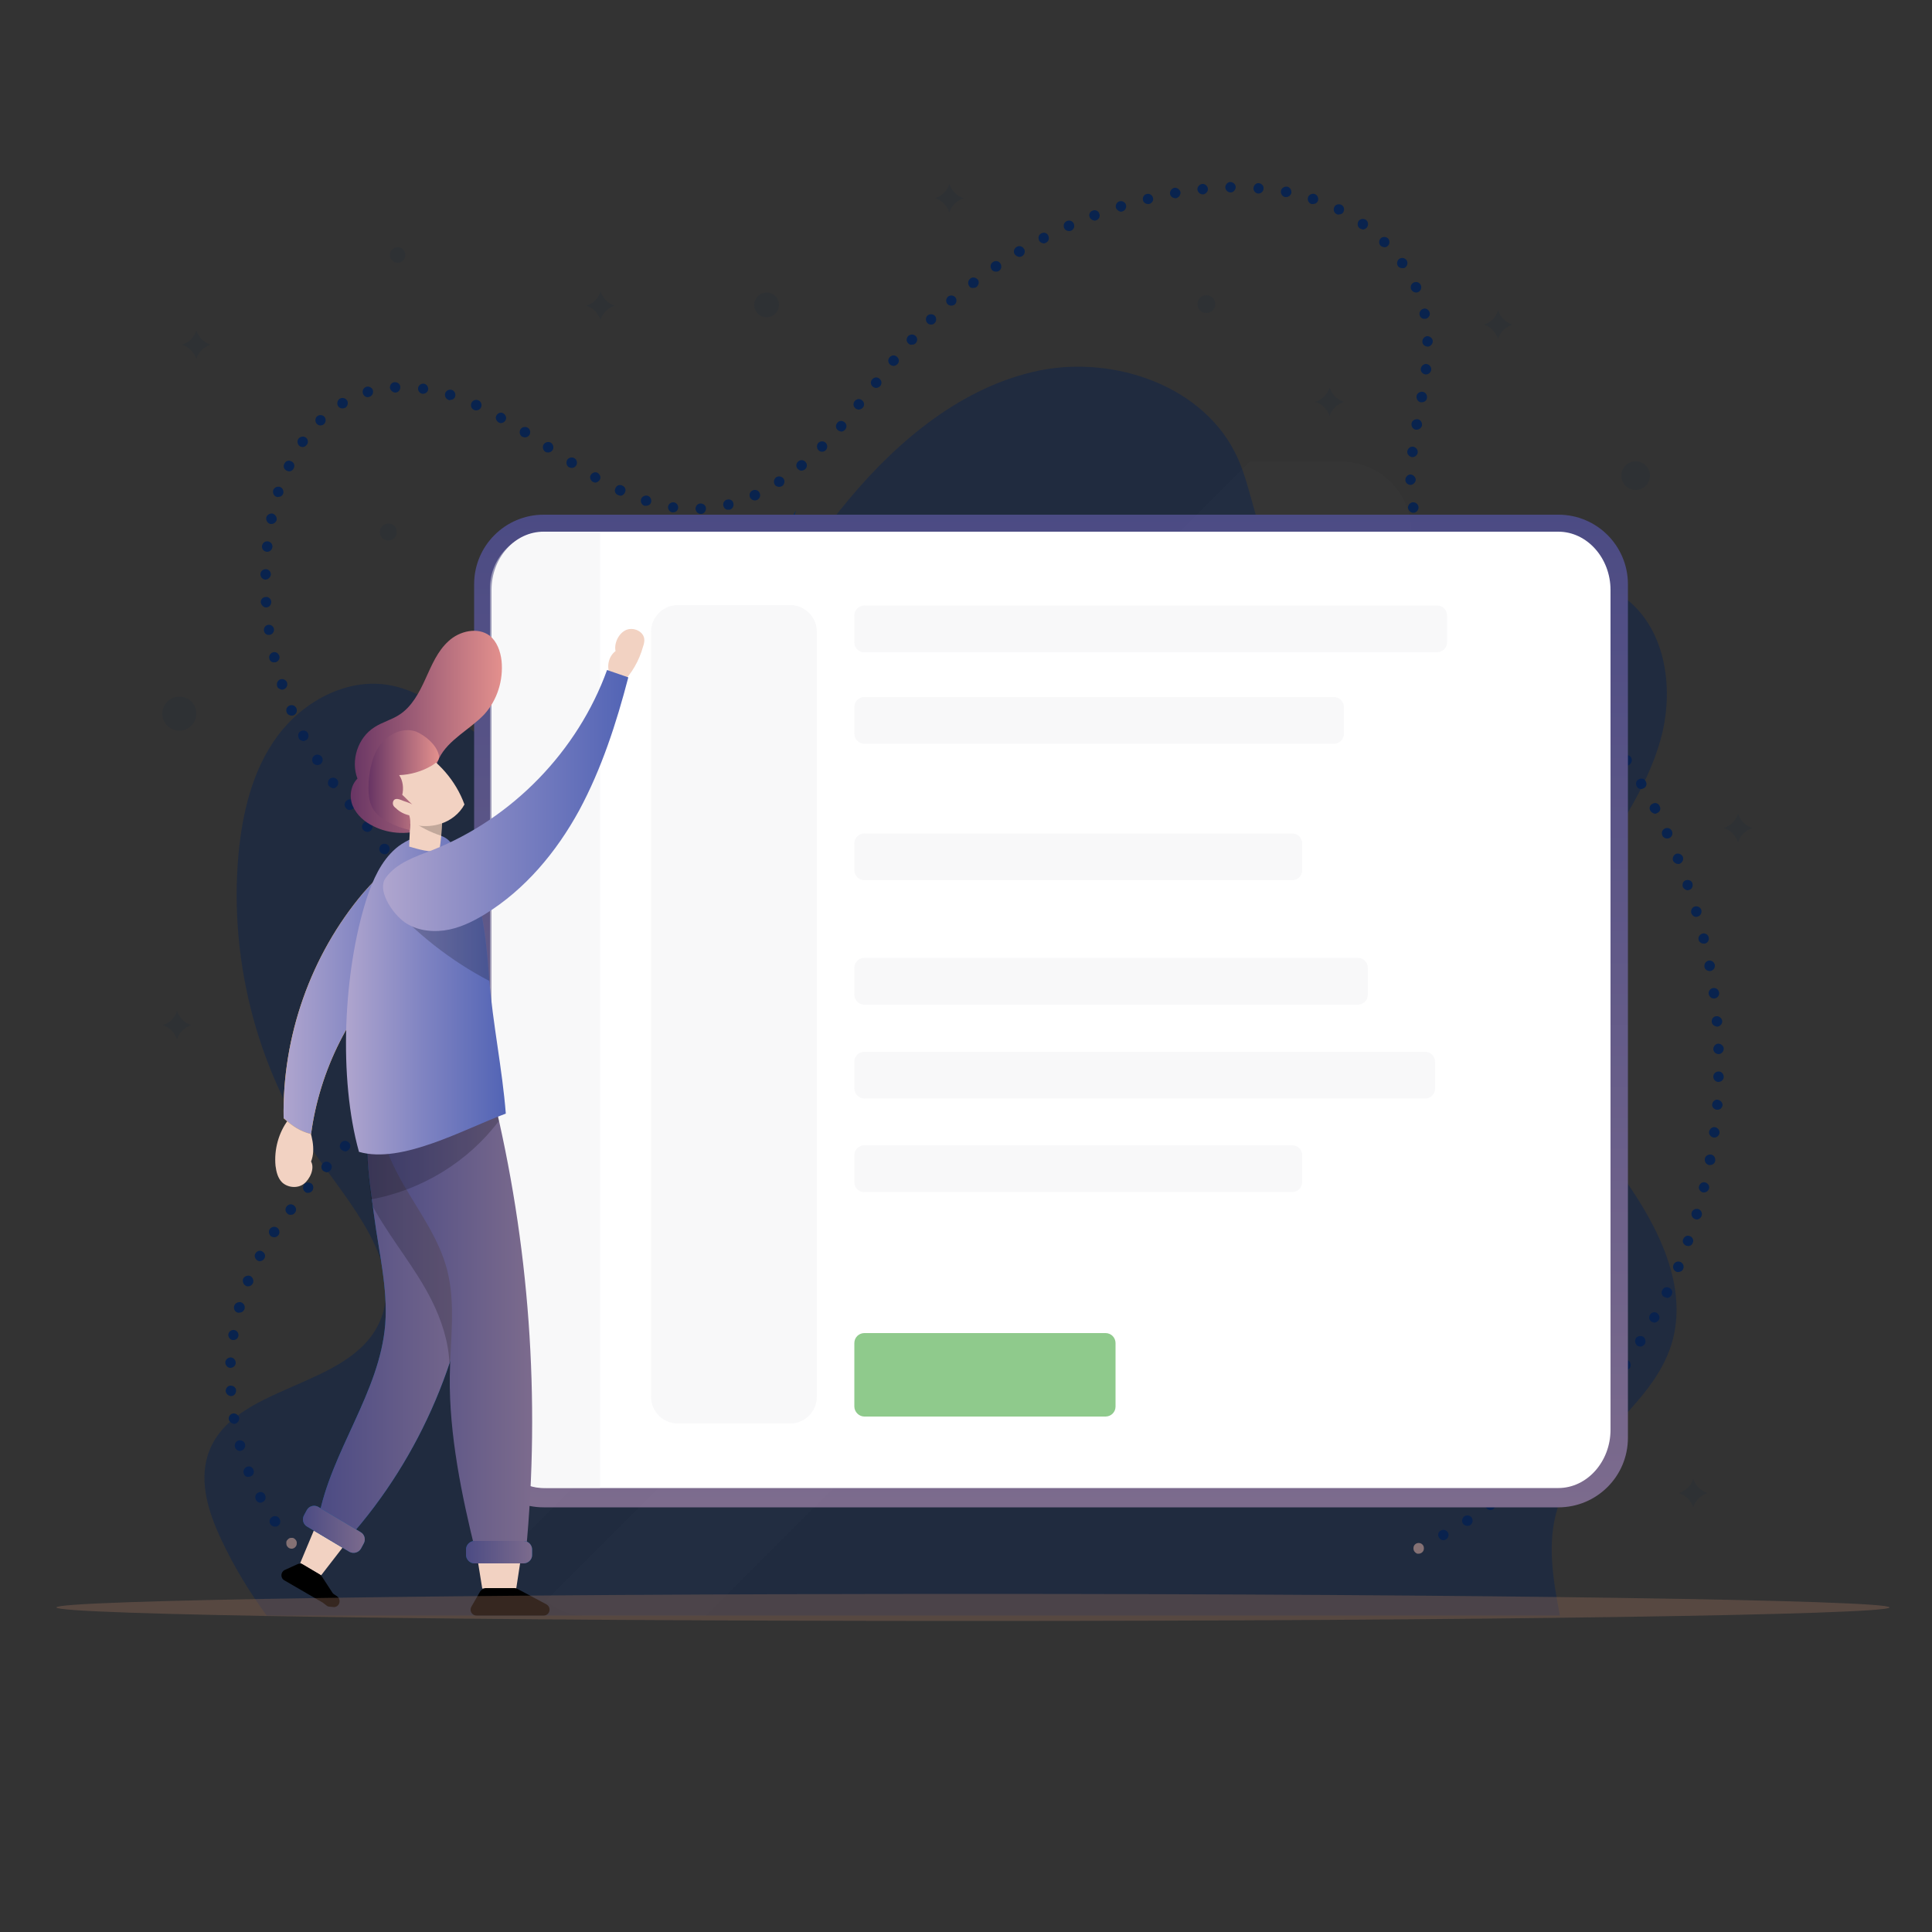 <svg width="416" height="416" viewBox="0 0 416 416" fill="none" xmlns="http://www.w3.org/2000/svg">
<rect x="0" y="0" width="416" height="416" fill="#333333" stroke="none"/>
<path d="M62.817 333.466C62.484 333.466 62.235 333.382 61.985 333.133C61.736 332.883 61.652 332.634 61.652 332.301C61.652 332.218 61.652 332.134 61.652 332.051C61.652 331.968 61.652 331.885 61.736 331.802C61.736 331.718 61.819 331.635 61.819 331.635C61.902 331.552 61.902 331.552 61.985 331.469C62.068 331.386 62.068 331.386 62.151 331.302C62.235 331.302 62.235 331.219 62.318 331.219C62.401 331.219 62.484 331.136 62.568 331.136C62.734 331.136 62.9 331.136 62.983 331.136C63.067 331.136 63.15 331.136 63.233 331.219C63.316 331.219 63.4 331.302 63.4 331.302C63.483 331.386 63.483 331.386 63.566 331.469C63.649 331.552 63.649 331.552 63.732 331.635C63.732 331.718 63.816 331.718 63.816 331.802C63.816 331.885 63.899 331.968 63.899 332.051C63.899 332.134 63.899 332.218 63.899 332.301C63.899 332.634 63.816 332.883 63.566 333.133C63.4 333.299 63.15 333.466 62.817 333.466Z" fill="#EBB393"/>
<path d="M309.839 331.053C309.506 330.554 309.673 329.805 310.255 329.555C310.754 329.222 311.503 329.472 311.753 329.971C312.085 330.47 311.836 331.219 311.337 331.469C311.17 331.552 311.004 331.635 310.754 331.635C310.421 331.635 310.089 331.469 309.839 331.053ZM58.242 328.224C57.909 327.725 57.993 326.976 58.575 326.643C59.074 326.31 59.823 326.394 60.156 326.976C60.489 327.475 60.405 328.224 59.823 328.557C59.657 328.723 59.407 328.723 59.157 328.723C58.825 328.723 58.409 328.474 58.242 328.224ZM314.997 328.058C314.665 327.558 314.831 326.81 315.33 326.477C315.829 326.144 316.578 326.31 316.911 326.81C317.244 327.309 317.077 328.058 316.578 328.39C316.412 328.474 316.162 328.557 315.996 328.557C315.58 328.557 315.247 328.39 314.997 328.058ZM319.989 324.646C319.657 324.147 319.74 323.482 320.239 323.066C320.738 322.733 321.404 322.816 321.82 323.315C322.153 323.814 322.069 324.48 321.57 324.896C321.404 325.062 321.154 325.146 320.905 325.146C320.572 325.146 320.239 324.979 319.989 324.646ZM55.081 322.899C54.831 322.317 54.997 321.651 55.58 321.402C56.162 321.069 56.828 321.318 57.077 321.901C57.327 322.483 57.161 323.149 56.578 323.398C56.412 323.482 56.245 323.565 56.079 323.565C55.663 323.565 55.247 323.315 55.081 322.899ZM324.815 321.069C324.399 320.57 324.482 319.904 324.981 319.488C325.481 319.072 326.146 319.155 326.562 319.654C326.978 320.154 326.895 320.819 326.396 321.235C326.146 321.402 325.98 321.485 325.73 321.485C325.397 321.485 325.065 321.318 324.815 321.069ZM52.501 317.325C52.252 316.742 52.585 316.077 53.167 315.827C53.749 315.578 54.415 315.91 54.581 316.493C54.831 317.075 54.498 317.741 53.916 317.907C53.749 317.99 53.666 317.99 53.5 317.99C53.084 318.074 52.668 317.824 52.501 317.325ZM329.474 317.242C329.058 316.826 329.141 316.077 329.557 315.661C330.057 315.245 330.722 315.328 331.138 315.744C331.554 316.16 331.471 316.909 331.055 317.325C330.805 317.491 330.556 317.574 330.306 317.574C329.973 317.574 329.641 317.491 329.474 317.242ZM333.884 313.165C333.468 312.749 333.468 312 333.884 311.584C334.3 311.168 335.049 311.168 335.465 311.584C335.881 312 335.881 312.749 335.465 313.165C335.215 313.414 334.965 313.498 334.633 313.498C334.383 313.498 334.05 313.414 333.884 313.165ZM50.588 311.584C50.421 311.002 50.754 310.336 51.337 310.17C51.919 310.003 52.585 310.336 52.751 310.918C52.917 311.501 52.585 312.166 52.002 312.333C51.919 312.333 51.836 312.416 51.669 312.416C51.17 312.416 50.754 312.083 50.588 311.584ZM338.044 308.838C337.545 308.422 337.545 307.674 337.961 307.258C338.377 306.842 339.125 306.758 339.541 307.174C339.957 307.59 340.041 308.339 339.625 308.755C339.375 309.005 339.125 309.088 338.793 309.088C338.543 309.171 338.293 309.088 338.044 308.838ZM49.257 305.594C49.173 305.011 49.589 304.429 50.172 304.346C50.754 304.262 51.337 304.678 51.503 305.261C51.586 305.843 51.17 306.426 50.588 306.592C50.505 306.592 50.505 306.592 50.421 306.592C49.839 306.509 49.34 306.093 49.257 305.594ZM342.037 304.346C341.538 303.93 341.455 303.264 341.871 302.765C342.287 302.266 342.953 302.266 343.452 302.598C343.951 303.014 344.034 303.68 343.618 304.179C343.369 304.429 343.119 304.595 342.786 304.595C342.537 304.595 342.287 304.512 342.037 304.346ZM48.591 299.52C48.591 298.938 49.007 298.355 49.673 298.355C50.255 298.355 50.837 298.771 50.837 299.437C50.837 300.019 50.421 300.602 49.756 300.602H49.673C49.09 300.518 48.674 300.102 48.591 299.52ZM345.781 299.686C345.282 299.354 345.199 298.605 345.532 298.106C345.865 297.606 346.613 297.523 347.113 297.856C347.612 298.189 347.695 298.938 347.362 299.437C347.113 299.77 346.78 299.853 346.447 299.853C346.281 299.936 346.031 299.853 345.781 299.686ZM349.359 294.861C348.86 294.528 348.693 293.779 349.026 293.28C349.359 292.781 350.108 292.614 350.607 292.947C351.106 293.28 351.273 294.029 350.94 294.528C350.69 294.861 350.357 295.027 350.025 295.027C349.775 295.027 349.525 294.944 349.359 294.861ZM49.589 294.528C49.007 294.528 48.508 293.946 48.508 293.363C48.508 292.781 49.09 292.282 49.673 292.282C50.255 292.282 50.754 292.864 50.754 293.446C50.754 294.029 50.255 294.528 49.589 294.528C49.673 294.528 49.673 294.528 49.589 294.528ZM352.604 289.786C352.105 289.453 351.938 288.787 352.188 288.205C352.521 287.706 353.186 287.539 353.769 287.789C354.268 288.122 354.434 288.787 354.185 289.37C353.935 289.702 353.602 289.952 353.186 289.952C353.02 289.952 352.77 289.869 352.604 289.786ZM50.089 288.538C49.506 288.454 49.09 287.872 49.173 287.29C49.257 286.707 49.839 286.291 50.421 286.374C51.004 286.458 51.42 287.04 51.337 287.622C51.253 288.205 50.754 288.538 50.255 288.538C50.172 288.538 50.172 288.538 50.089 288.538ZM355.682 284.627C355.1 284.294 354.933 283.629 355.266 283.13C355.599 282.547 356.265 282.381 356.764 282.714C357.263 283.046 357.513 283.712 357.18 284.211C356.93 284.544 356.597 284.794 356.181 284.794C356.015 284.71 355.849 284.71 355.682 284.627ZM51.17 282.63C50.588 282.464 50.255 281.882 50.421 281.216C50.588 280.634 51.17 280.301 51.836 280.384C52.418 280.55 52.834 281.133 52.668 281.798C52.501 282.298 52.085 282.63 51.586 282.63C51.42 282.714 51.337 282.63 51.17 282.63ZM358.428 279.302C357.845 279.053 357.596 278.387 357.929 277.805C358.178 277.222 358.844 276.973 359.426 277.306C360.009 277.555 360.258 278.221 359.925 278.803C359.759 279.219 359.343 279.469 358.927 279.469C358.761 279.386 358.594 279.302 358.428 279.302ZM53.001 276.89C52.418 276.64 52.169 275.974 52.335 275.392C52.585 274.81 53.25 274.56 53.833 274.726C54.415 274.976 54.665 275.642 54.498 276.224C54.332 276.64 53.916 276.973 53.417 276.973C53.25 276.973 53.084 276.973 53.001 276.89ZM360.924 273.811C360.341 273.562 360.092 272.896 360.341 272.314C360.591 271.731 361.257 271.482 361.839 271.731C362.421 271.981 362.671 272.646 362.421 273.229C362.255 273.645 361.839 273.894 361.34 273.894C361.173 273.894 361.007 273.894 360.924 273.811ZM55.413 271.398C54.914 271.066 54.665 270.4 54.997 269.901C55.33 269.318 55.996 269.152 56.495 269.485C57.077 269.818 57.244 270.483 56.911 270.982C56.745 271.315 56.329 271.565 55.913 271.565C55.746 271.565 55.58 271.482 55.413 271.398ZM363.087 268.237C362.505 267.987 362.172 267.405 362.421 266.822C362.671 266.24 363.253 265.907 363.836 266.157C364.418 266.323 364.751 266.989 364.501 267.571C364.335 268.07 363.919 268.32 363.42 268.32C363.337 268.237 363.253 268.237 363.087 268.237ZM58.409 266.24C57.909 265.907 57.743 265.158 58.076 264.659C58.409 264.16 59.157 263.994 59.657 264.326C60.156 264.659 60.322 265.408 59.989 265.907C59.74 266.24 59.407 266.406 59.074 266.406C58.825 266.406 58.575 266.323 58.409 266.24ZM365.001 262.496C364.418 262.33 364.085 261.664 364.252 261.082C364.418 260.499 365.084 260.166 365.666 260.333C366.249 260.499 366.581 261.165 366.415 261.747C366.249 262.246 365.833 262.579 365.333 262.579C365.25 262.579 365.167 262.579 365.001 262.496ZM61.903 261.331C61.404 260.915 61.321 260.25 61.737 259.75C62.153 259.251 62.818 259.168 63.317 259.584C63.817 260 63.9 260.666 63.484 261.165C63.234 261.498 62.901 261.581 62.569 261.581C62.319 261.581 62.069 261.498 61.903 261.331ZM65.647 256.589C65.148 256.173 65.148 255.507 65.481 255.008C65.897 254.509 66.562 254.509 67.061 254.842C67.561 255.258 67.561 255.923 67.228 256.422C66.978 256.672 66.729 256.838 66.396 256.838C66.063 256.922 65.813 256.755 65.647 256.589ZM366.665 256.755C366.082 256.589 365.666 256.006 365.833 255.424C365.999 254.842 366.581 254.426 367.164 254.592C367.746 254.758 368.162 255.341 367.996 255.923C367.829 256.422 367.413 256.755 366.914 256.755C366.831 256.755 366.748 256.755 366.665 256.755ZM69.557 252.096C69.141 251.68 69.058 251.014 69.474 250.515C69.89 250.016 70.556 250.016 71.055 250.432C71.554 250.848 71.554 251.514 71.138 252.013C70.889 252.262 70.639 252.429 70.306 252.429C70.057 252.346 69.807 252.262 69.557 252.096ZM367.996 250.848C367.413 250.765 366.997 250.182 367.081 249.517C367.164 248.934 367.746 248.518 368.412 248.602C368.994 248.685 369.41 249.267 369.327 249.933C369.244 250.515 368.745 250.848 368.245 250.848C368.162 250.931 368.079 250.848 367.996 250.848ZM73.551 247.603C73.052 247.187 73.052 246.522 73.468 246.022C73.884 245.523 74.549 245.523 75.049 245.939C75.548 246.355 75.548 247.021 75.132 247.52C74.882 247.77 74.633 247.936 74.3 247.936C74.05 247.853 73.801 247.77 73.551 247.603ZM368.994 244.941C368.412 244.858 367.913 244.275 367.996 243.693C368.079 243.11 368.661 242.611 369.244 242.694C369.826 242.778 370.325 243.36 370.242 243.942C370.159 244.525 369.66 244.941 369.161 244.941C369.077 244.941 369.077 244.941 368.994 244.941ZM77.545 243.11C77.045 242.694 77.045 242.029 77.378 241.53C77.794 241.03 78.46 241.03 78.959 241.363C79.458 241.779 79.458 242.445 79.125 242.944C78.876 243.194 78.626 243.36 78.293 243.36C77.961 243.36 77.711 243.277 77.545 243.11ZM369.66 238.95C369.077 238.867 368.578 238.368 368.661 237.786C368.745 237.203 369.244 236.704 369.826 236.787C370.409 236.87 370.908 237.37 370.908 237.952C370.825 238.534 370.409 238.95 369.826 238.95C369.743 238.95 369.66 238.95 369.66 238.95ZM81.289 238.451C80.789 238.118 80.706 237.37 81.039 236.87C81.372 236.371 82.121 236.288 82.62 236.621C83.119 236.954 83.202 237.702 82.869 238.202C82.62 238.534 82.287 238.618 81.954 238.618C81.788 238.618 81.538 238.534 81.289 238.451ZM84.783 233.542C84.284 233.21 84.117 232.544 84.45 231.962C84.783 231.462 85.449 231.296 86.031 231.629C86.53 231.962 86.697 232.627 86.364 233.21C86.114 233.542 85.781 233.709 85.449 233.709C85.199 233.709 85.033 233.626 84.783 233.542ZM369.993 232.96C369.41 232.96 368.911 232.461 368.911 231.795C368.911 231.213 369.41 230.714 370.076 230.714C370.658 230.714 371.157 231.213 371.157 231.878C371.157 232.461 370.658 232.96 369.993 232.96ZM87.945 228.384C87.362 228.134 87.196 227.386 87.445 226.886C87.778 226.304 88.444 226.138 88.943 226.387C89.525 226.72 89.692 227.386 89.442 227.885C89.276 228.301 88.86 228.467 88.444 228.467C88.277 228.55 88.111 228.467 87.945 228.384ZM368.911 225.888C368.911 225.306 369.41 224.723 369.993 224.723C370.575 224.723 371.157 225.222 371.157 225.805C371.157 226.387 370.658 226.97 370.076 226.97C369.41 226.97 368.911 226.47 368.911 225.888ZM90.524 222.976C89.941 222.726 89.609 222.144 89.858 221.562C90.108 220.979 90.69 220.646 91.273 220.896C91.855 221.146 92.105 221.728 91.938 222.31C91.772 222.726 91.356 223.059 90.857 223.059C90.773 223.059 90.607 222.976 90.524 222.976ZM368.578 219.981C368.495 219.398 368.994 218.816 369.577 218.816C370.159 218.733 370.741 219.232 370.825 219.814C370.908 220.397 370.409 220.979 369.826 221.062H369.743C369.077 220.979 368.578 220.563 368.578 219.981ZM92.354 217.235C91.772 217.069 91.356 216.486 91.522 215.904C91.689 215.322 92.271 214.906 92.853 215.072C93.436 215.238 93.852 215.821 93.685 216.403C93.602 216.902 93.103 217.318 92.604 217.318C92.521 217.318 92.437 217.235 92.354 217.235ZM367.913 213.99C367.829 213.408 368.245 212.826 368.911 212.742C369.493 212.659 370.076 213.075 370.159 213.741C370.242 214.323 369.826 214.906 369.161 214.989C369.077 214.989 369.077 214.989 368.994 214.989C368.495 214.989 367.996 214.573 367.913 213.99ZM93.353 211.328C92.77 211.328 92.271 210.746 92.271 210.163C92.271 209.581 92.853 209.082 93.436 209.082C94.018 209.082 94.517 209.664 94.517 210.246C94.517 210.829 94.018 211.328 93.353 211.328ZM366.997 208.166C366.914 207.584 367.247 207.002 367.913 206.835C368.495 206.752 369.077 207.085 369.244 207.75C369.327 208.333 368.994 208.915 368.329 209.082C368.245 209.082 368.162 209.082 368.162 209.082C367.497 209.082 367.081 208.666 366.997 208.166ZM91.938 204.422C91.855 203.84 92.271 203.258 92.853 203.174C93.436 203.091 94.018 203.507 94.101 204.09C94.185 204.672 93.769 205.254 93.186 205.338C93.103 205.338 93.103 205.338 93.02 205.338C92.521 205.338 92.021 204.922 91.938 204.422ZM365.749 202.342C365.583 201.76 365.999 201.178 366.581 201.011C367.164 200.845 367.829 201.261 367.913 201.843C368.079 202.426 367.663 203.091 367.081 203.174C366.997 203.174 366.914 203.174 366.831 203.174C366.332 203.174 365.833 202.842 365.749 202.342ZM90.524 198.765C90.357 198.182 90.607 197.517 91.189 197.35C91.772 197.184 92.437 197.434 92.604 198.016C92.77 198.598 92.521 199.264 91.938 199.43C91.855 199.43 91.689 199.514 91.605 199.514C91.189 199.514 90.69 199.264 90.524 198.765ZM364.169 196.602C364.002 196.019 364.335 195.354 364.917 195.187C365.5 195.021 366.165 195.354 366.332 195.936C366.498 196.518 366.165 197.184 365.583 197.35C365.5 197.35 365.333 197.434 365.25 197.434C364.751 197.434 364.335 197.101 364.169 196.602ZM88.277 193.44C88.028 192.858 88.194 192.192 88.777 191.942C89.359 191.693 90.025 191.859 90.274 192.442C90.524 193.024 90.357 193.69 89.775 193.939C89.609 194.022 89.442 194.106 89.276 194.106C88.86 194.022 88.444 193.773 88.277 193.44ZM362.338 190.944C362.172 190.362 362.421 189.696 363.004 189.53C363.586 189.363 364.252 189.613 364.418 190.195C364.585 190.778 364.335 191.443 363.753 191.61C363.669 191.61 363.503 191.693 363.42 191.693C363.004 191.693 362.505 191.36 362.338 190.944ZM85.282 188.282C84.949 187.782 85.116 187.034 85.615 186.701C86.114 186.368 86.863 186.534 87.196 187.034C87.529 187.533 87.362 188.282 86.863 188.614C86.697 188.781 86.447 188.781 86.281 188.781C85.865 188.864 85.532 188.614 85.282 188.282ZM360.258 185.37C360.009 184.787 360.341 184.122 360.841 183.872C361.423 183.622 362.089 183.955 362.338 184.454C362.588 185.037 362.255 185.702 361.756 185.952C361.589 186.035 361.506 186.035 361.34 186.035C360.924 186.035 360.508 185.786 360.258 185.37ZM81.871 183.456C81.538 182.957 81.621 182.291 82.121 181.875C82.62 181.542 83.285 181.626 83.701 182.125C84.034 182.624 83.951 183.29 83.452 183.706C83.285 183.872 83.036 183.955 82.786 183.955C82.453 183.872 82.121 183.789 81.871 183.456ZM357.929 179.878C357.679 179.296 357.929 178.63 358.511 178.381C359.093 178.131 359.759 178.381 360.009 178.963C360.258 179.546 360.009 180.211 359.426 180.461C359.26 180.544 359.093 180.544 358.927 180.544C358.511 180.544 358.095 180.294 357.929 179.878ZM78.21 178.714C77.794 178.214 77.877 177.549 78.377 177.133C78.876 176.717 79.541 176.8 79.957 177.299C80.373 177.798 80.29 178.464 79.791 178.88C79.541 179.046 79.375 179.13 79.125 179.13C78.793 179.13 78.46 178.963 78.21 178.714ZM355.349 174.554C355.017 173.971 355.266 173.306 355.849 173.056C356.431 172.723 357.097 172.973 357.346 173.555C357.679 174.138 357.429 174.803 356.847 175.053C356.681 175.136 356.514 175.219 356.348 175.219C355.932 175.136 355.516 174.886 355.349 174.554ZM74.466 173.971C74.05 173.472 74.133 172.806 74.633 172.39C75.132 171.974 75.797 172.058 76.213 172.557C76.629 173.056 76.546 173.722 76.047 174.138C75.797 174.304 75.631 174.387 75.381 174.387C75.049 174.47 74.716 174.304 74.466 173.971ZM352.437 169.312C352.105 168.813 352.271 168.064 352.853 167.814C353.353 167.482 354.101 167.648 354.351 168.23C354.684 168.73 354.517 169.478 353.935 169.728C353.769 169.811 353.602 169.894 353.353 169.894C353.02 169.894 352.604 169.728 352.437 169.312ZM70.805 169.229C70.473 168.73 70.556 168.064 71.055 167.648C71.554 167.315 72.22 167.398 72.636 167.898C72.969 168.397 72.885 169.062 72.386 169.478C72.22 169.645 71.97 169.728 71.721 169.728C71.388 169.645 71.055 169.478 70.805 169.229ZM349.276 164.32C348.943 163.821 349.109 163.072 349.609 162.739C350.108 162.406 350.857 162.573 351.189 163.072C351.522 163.571 351.356 164.32 350.857 164.653C350.69 164.819 350.441 164.819 350.274 164.819C349.858 164.819 349.442 164.57 349.276 164.32ZM67.394 164.237C67.061 163.738 67.228 162.989 67.727 162.656C68.226 162.323 68.975 162.49 69.308 162.989C69.641 163.488 69.474 164.237 68.975 164.57C68.809 164.653 68.559 164.736 68.393 164.736C67.977 164.736 67.561 164.57 67.394 164.237ZM345.865 159.411C345.532 158.912 345.615 158.246 346.114 157.83C346.613 157.498 347.279 157.581 347.695 158.08C348.028 158.579 347.945 159.245 347.445 159.661C347.279 159.827 347.029 159.91 346.78 159.91C346.447 159.827 346.114 159.661 345.865 159.411ZM64.316 158.912C64.066 158.33 64.233 157.664 64.815 157.414C65.397 157.165 66.063 157.331 66.313 157.914C66.562 158.496 66.396 159.162 65.813 159.411C65.647 159.494 65.481 159.578 65.314 159.578C64.898 159.494 64.482 159.328 64.316 158.912ZM342.204 154.669C341.788 154.17 341.871 153.504 342.37 153.088C342.869 152.672 343.535 152.755 343.951 153.254C344.367 153.754 344.284 154.419 343.785 154.835C343.535 155.002 343.285 155.085 343.036 155.085C342.786 155.085 342.453 155.002 342.204 154.669ZM61.737 153.421C61.487 152.838 61.737 152.173 62.319 151.923C62.901 151.674 63.567 151.923 63.817 152.506C64.066 153.088 63.817 153.754 63.234 154.003C63.068 154.086 62.985 154.086 62.818 154.086C62.319 154.086 61.903 153.837 61.737 153.421ZM338.377 150.176C337.961 149.76 337.961 149.011 338.46 148.595C338.876 148.179 339.625 148.179 340.041 148.678C340.457 149.094 340.457 149.843 339.957 150.259C339.708 150.426 339.458 150.592 339.209 150.592C338.876 150.592 338.543 150.426 338.377 150.176ZM59.657 147.68C59.49 147.098 59.823 146.432 60.405 146.266C60.988 146.099 61.653 146.432 61.82 147.014C61.986 147.597 61.653 148.262 61.071 148.429C60.988 148.429 60.821 148.512 60.738 148.512C60.239 148.429 59.74 148.179 59.657 147.68ZM334.217 145.933C333.801 145.517 333.801 144.768 334.217 144.352C334.633 143.936 335.381 143.936 335.797 144.352C336.213 144.768 336.213 145.517 335.797 145.933C335.548 146.182 335.298 146.266 334.965 146.266C334.716 146.182 334.466 146.099 334.217 145.933ZM57.993 141.773C57.826 141.19 58.242 140.608 58.825 140.442C59.407 140.275 59.989 140.691 60.156 141.274C60.322 141.856 59.906 142.438 59.324 142.605C59.241 142.605 59.157 142.605 59.074 142.605C58.575 142.688 58.076 142.355 57.993 141.773ZM329.89 141.856C329.391 141.44 329.391 140.774 329.807 140.275C330.223 139.776 330.889 139.776 331.388 140.192C331.887 140.608 331.887 141.274 331.471 141.773C331.221 142.022 330.972 142.189 330.639 142.189C330.389 142.106 330.14 142.022 329.89 141.856ZM325.314 137.946C324.815 137.53 324.815 136.864 325.148 136.365C325.564 135.866 326.229 135.866 326.729 136.198C327.228 136.614 327.228 137.28 326.895 137.779C326.645 138.029 326.396 138.195 326.063 138.195C325.813 138.195 325.564 138.112 325.314 137.946ZM56.828 135.782C56.745 135.2 57.161 134.618 57.743 134.534C58.325 134.451 58.908 134.867 58.991 135.45C59.074 136.032 58.658 136.614 58.076 136.698C57.993 136.698 57.993 136.698 57.909 136.698C57.41 136.781 56.911 136.365 56.828 135.782ZM320.738 134.035C320.239 133.619 320.239 132.954 320.572 132.454C320.988 131.955 321.653 131.955 322.153 132.371C322.652 132.787 322.652 133.453 322.236 133.952C321.986 134.202 321.737 134.368 321.404 134.368C321.237 134.368 320.988 134.285 320.738 134.035ZM56.162 129.709C56.079 129.126 56.578 128.544 57.244 128.544C57.826 128.461 58.409 128.96 58.409 129.626C58.409 130.208 57.993 130.79 57.327 130.79H57.244C56.745 130.79 56.245 130.291 56.162 129.709ZM316.245 130.042C315.829 129.626 315.746 128.877 316.162 128.461C316.578 128.045 317.327 127.962 317.743 128.378C318.159 128.794 318.242 129.542 317.826 129.958C317.577 130.208 317.327 130.291 316.994 130.291C316.745 130.374 316.412 130.208 316.245 130.042ZM311.919 125.715C311.503 125.216 311.586 124.55 312.002 124.134C312.501 123.718 313.167 123.802 313.583 124.218C313.999 124.717 313.916 125.382 313.5 125.798C313.25 125.965 313.001 126.048 312.751 126.048C312.501 126.048 312.169 125.965 311.919 125.715ZM57.161 124.8C56.578 124.8 56.079 124.301 56.079 123.635C56.079 123.053 56.578 122.554 57.244 122.554C57.826 122.554 58.325 123.053 58.325 123.718C58.242 124.301 57.743 124.8 57.161 124.8ZM308.092 120.89C307.759 120.39 307.842 119.642 308.425 119.309C308.924 118.976 309.589 119.059 310.005 119.642C310.338 120.141 310.255 120.89 309.673 121.222C309.506 121.389 309.257 121.389 309.007 121.389C308.674 121.306 308.341 121.139 308.092 120.89ZM57.41 118.81C56.828 118.726 56.329 118.227 56.412 117.562C56.495 116.979 56.994 116.48 57.66 116.563C58.242 116.646 58.741 117.146 58.658 117.811C58.575 118.394 58.076 118.81 57.577 118.81C57.493 118.81 57.493 118.81 57.41 118.81ZM305.097 115.398C304.847 114.816 305.097 114.15 305.679 113.901C306.261 113.651 306.927 113.901 307.177 114.483C307.426 115.066 307.177 115.731 306.594 115.981C306.428 116.064 306.261 116.064 306.178 116.064C305.679 116.147 305.263 115.898 305.097 115.398ZM58.242 112.819C57.66 112.736 57.244 112.07 57.327 111.488C57.41 110.906 58.076 110.49 58.658 110.573C59.241 110.739 59.657 111.322 59.573 111.904C59.49 112.403 58.991 112.819 58.492 112.819C58.325 112.819 58.242 112.819 58.242 112.819ZM149.762 109.574C149.762 108.992 150.178 108.41 150.844 108.41C151.426 108.41 152.009 108.826 152.009 109.491C152.009 110.074 151.593 110.656 150.927 110.656C150.927 110.656 150.927 110.656 150.844 110.656C150.345 110.656 149.845 110.24 149.762 109.574ZM303.183 109.491C303.1 108.909 303.433 108.326 304.098 108.16C304.681 108.077 305.263 108.41 305.429 109.075C305.513 109.658 305.18 110.24 304.514 110.406C304.431 110.406 304.348 110.406 304.265 110.406C303.765 110.406 303.349 109.99 303.183 109.491ZM144.77 110.323C144.188 110.24 143.772 109.658 143.855 109.075C143.938 108.493 144.521 108.077 145.103 108.16C145.685 108.243 146.101 108.826 146.018 109.408C145.935 109.99 145.436 110.323 144.937 110.323C144.853 110.323 144.853 110.323 144.77 110.323ZM155.753 108.909C155.586 108.326 156.002 107.661 156.585 107.578C157.167 107.411 157.833 107.744 157.916 108.41C158.082 108.992 157.666 109.658 157.084 109.741C157.001 109.741 156.917 109.741 156.834 109.741C156.335 109.824 155.919 109.491 155.753 108.909ZM138.78 108.909C138.197 108.742 137.865 108.077 138.031 107.494C138.197 106.912 138.863 106.579 139.445 106.746C140.028 106.912 140.361 107.578 140.194 108.16C140.028 108.659 139.612 108.909 139.113 108.909C138.946 108.909 138.863 108.909 138.78 108.909ZM161.493 107.078C161.244 106.496 161.493 105.83 162.076 105.581C162.658 105.331 163.324 105.581 163.573 106.163C163.823 106.746 163.573 107.411 162.991 107.661C162.825 107.744 162.658 107.744 162.492 107.744C162.076 107.744 161.66 107.494 161.493 107.078ZM59.573 106.995C58.991 106.829 58.658 106.163 58.825 105.581C58.991 104.998 59.657 104.666 60.239 104.832C60.821 104.998 61.154 105.664 60.988 106.246C60.821 106.746 60.405 106.995 59.906 106.995C59.823 107.078 59.74 106.995 59.573 106.995ZM133.039 106.579C132.457 106.33 132.207 105.664 132.54 105.082C132.789 104.499 133.455 104.25 134.037 104.582C134.62 104.832 134.869 105.498 134.537 106.08C134.37 106.496 133.954 106.746 133.538 106.746C133.372 106.662 133.205 106.662 133.039 106.579ZM166.818 104.333C166.485 103.834 166.652 103.085 167.151 102.752C167.65 102.419 168.399 102.586 168.732 103.085C169.065 103.584 168.898 104.333 168.399 104.666C168.233 104.749 167.983 104.832 167.817 104.832C167.401 104.832 166.985 104.666 166.818 104.333ZM302.601 103.334C302.601 102.752 303.1 102.17 303.682 102.17C304.265 102.17 304.764 102.669 304.847 103.251C304.847 103.834 304.348 104.333 303.765 104.416C303.1 104.416 302.601 103.917 302.601 103.334ZM127.631 103.75C127.132 103.418 126.882 102.752 127.215 102.253C127.548 101.754 128.213 101.504 128.713 101.837C129.212 102.17 129.461 102.835 129.129 103.334C128.879 103.667 128.546 103.917 128.13 103.917C128.047 103.917 127.797 103.834 127.631 103.75ZM61.737 101.338C61.154 101.088 60.905 100.422 61.237 99.84C61.487 99.258 62.153 99.008 62.735 99.341C63.317 99.59 63.567 100.256 63.234 100.838C63.068 101.254 62.652 101.504 62.236 101.504C61.986 101.421 61.82 101.421 61.737 101.338ZM171.727 100.922C171.311 100.422 171.394 99.757 171.893 99.341C172.393 98.925 173.058 99.008 173.474 99.507C173.89 100.006 173.807 100.672 173.308 101.088C173.058 101.254 172.809 101.338 172.559 101.338C172.226 101.338 171.977 101.171 171.727 100.922ZM122.473 100.589C121.973 100.256 121.807 99.59 122.14 99.008C122.473 98.509 123.138 98.342 123.721 98.675C124.22 99.008 124.386 99.674 124.053 100.256C123.804 100.589 123.471 100.755 123.138 100.755C122.889 100.755 122.639 100.672 122.473 100.589ZM304.015 98.426C303.433 98.342 302.933 97.76 303.017 97.178C303.1 96.595 303.682 96.096 304.265 96.179C304.847 96.262 305.346 96.845 305.263 97.427C305.18 98.01 304.681 98.426 304.181 98.426C304.098 98.426 304.015 98.426 304.015 98.426ZM117.397 97.261C116.898 96.928 116.732 96.179 117.065 95.68C117.397 95.181 118.146 95.014 118.645 95.347C119.145 95.68 119.311 96.429 118.978 96.928C118.729 97.261 118.396 97.427 118.063 97.427C117.813 97.427 117.647 97.427 117.397 97.261ZM176.22 96.928C175.804 96.512 175.804 95.763 176.22 95.347C176.636 94.931 177.385 94.931 177.801 95.347C178.217 95.763 178.217 96.512 177.801 96.928C177.551 97.178 177.301 97.261 176.969 97.261C176.719 97.261 176.469 97.178 176.22 96.928ZM64.565 96.096C64.066 95.763 63.9 95.014 64.233 94.515C64.565 94.016 65.314 93.85 65.813 94.182C66.313 94.515 66.479 95.264 66.063 95.763C65.813 96.096 65.481 96.262 65.148 96.262C64.981 96.262 64.732 96.179 64.565 96.096ZM112.405 94.016C111.906 93.683 111.74 93.018 112.073 92.435C112.405 91.936 113.071 91.77 113.653 92.102C114.153 92.435 114.319 93.101 113.986 93.683C113.737 94.016 113.404 94.182 113.071 94.182C112.821 94.182 112.655 94.099 112.405 94.016ZM180.38 92.602C179.881 92.186 179.881 91.52 180.297 91.021C180.713 90.522 181.378 90.522 181.877 90.938C182.377 91.354 182.377 92.019 181.961 92.518C181.711 92.768 181.461 92.934 181.129 92.934C180.796 92.851 180.546 92.768 180.38 92.602ZM304.847 92.518C304.265 92.435 303.849 91.853 303.932 91.187C304.015 90.605 304.597 90.189 305.263 90.272C305.845 90.355 306.261 90.938 306.178 91.603C306.095 92.102 305.596 92.518 305.097 92.518C305.013 92.518 304.93 92.518 304.847 92.518ZM68.226 91.27C67.81 90.854 67.81 90.106 68.226 89.69C68.642 89.274 69.391 89.274 69.807 89.69C70.223 90.106 70.223 90.854 69.807 91.27C69.557 91.52 69.308 91.603 68.975 91.603C68.725 91.603 68.476 91.52 68.226 91.27ZM107.33 90.938C106.831 90.605 106.581 89.939 106.914 89.44C107.247 88.858 107.913 88.691 108.412 89.024C108.911 89.357 109.161 90.022 108.828 90.522C108.661 90.854 108.245 91.104 107.829 91.104C107.663 91.104 107.497 91.021 107.33 90.938ZM102.089 88.275C101.506 88.026 101.257 87.36 101.506 86.778C101.756 86.195 102.421 85.946 103.004 86.195C103.586 86.445 103.836 87.11 103.586 87.693C103.42 88.109 103.004 88.358 102.588 88.358C102.338 88.358 102.255 88.358 102.089 88.275ZM184.207 87.942C183.708 87.526 183.625 86.861 184.041 86.362C184.457 85.862 185.122 85.779 185.621 86.195C186.121 86.611 186.204 87.277 185.788 87.776C185.538 88.026 185.205 88.192 184.873 88.192C184.706 88.192 184.457 88.109 184.207 87.942ZM72.802 87.443C72.469 86.944 72.636 86.195 73.135 85.862C73.634 85.53 74.383 85.696 74.716 86.195C75.049 86.694 74.882 87.443 74.383 87.776C74.217 87.859 73.967 87.942 73.801 87.942C73.385 87.942 72.969 87.776 72.802 87.443ZM305.929 86.611C305.346 86.528 304.93 85.946 305.013 85.28C305.097 84.698 305.679 84.282 306.345 84.365C306.927 84.448 307.343 85.03 307.26 85.696C307.177 86.278 306.677 86.611 306.178 86.611C306.095 86.611 306.012 86.611 305.929 86.611ZM96.597 86.112C96.015 85.946 95.682 85.28 95.849 84.698C96.015 84.115 96.681 83.782 97.263 83.949C97.845 84.115 98.178 84.781 98.012 85.363C97.845 85.862 97.429 86.112 96.93 86.112C96.847 86.195 96.681 86.195 96.597 86.112ZM78.127 84.698C77.961 84.115 78.293 83.45 78.876 83.283C79.458 83.117 80.124 83.45 80.29 84.032C80.457 84.614 80.124 85.28 79.541 85.446C79.458 85.446 79.292 85.53 79.209 85.53C78.709 85.53 78.293 85.197 78.127 84.698ZM90.94 84.781C90.357 84.698 89.941 84.115 90.025 83.533C90.108 82.95 90.69 82.534 91.273 82.618C91.855 82.701 92.271 83.283 92.188 83.866C92.105 84.448 91.605 84.781 91.106 84.781C91.023 84.781 90.94 84.781 90.94 84.781ZM83.951 83.45C83.951 82.867 84.367 82.285 85.033 82.285C85.615 82.285 86.197 82.701 86.197 83.366C86.197 83.949 85.781 84.531 85.116 84.531C85.116 84.531 85.116 84.531 85.033 84.531C84.533 84.448 84.034 84.032 83.951 83.45ZM187.951 83.283C187.452 82.867 187.369 82.202 187.785 81.702C188.201 81.203 188.866 81.12 189.365 81.536C189.865 81.952 189.948 82.618 189.532 83.117C189.282 83.366 188.949 83.533 188.617 83.533C188.45 83.533 188.201 83.45 187.951 83.283ZM306.927 80.621C306.345 80.538 305.845 80.038 305.929 79.373C306.012 78.79 306.594 78.291 307.177 78.374C307.759 78.458 308.258 79.04 308.175 79.622C308.092 80.205 307.593 80.621 307.093 80.621C307.01 80.621 306.927 80.621 306.927 80.621ZM191.695 78.541C191.196 78.125 191.113 77.459 191.529 76.96C191.945 76.461 192.61 76.378 193.109 76.794C193.609 77.21 193.692 77.875 193.276 78.374C193.026 78.624 192.693 78.79 192.444 78.79C192.194 78.79 191.945 78.707 191.695 78.541ZM306.261 73.549C306.261 72.966 306.761 72.384 307.343 72.384C307.925 72.384 308.508 72.883 308.508 73.466C308.508 74.048 308.009 74.63 307.426 74.63C306.761 74.63 306.261 74.131 306.261 73.549ZM195.605 73.965C195.106 73.549 195.106 72.883 195.522 72.384C195.938 71.968 196.604 71.885 197.103 72.301C197.602 72.717 197.602 73.382 197.186 73.882C196.937 74.131 196.687 74.214 196.354 74.214C196.021 74.298 195.772 74.131 195.605 73.965ZM199.682 69.555C199.266 69.139 199.266 68.39 199.682 67.974C200.098 67.558 200.847 67.558 201.263 67.974C201.679 68.39 201.679 69.139 201.263 69.555C201.013 69.805 200.764 69.888 200.514 69.888C200.181 69.888 199.932 69.805 199.682 69.555ZM305.679 67.808C305.513 67.226 305.929 66.643 306.511 66.477C307.093 66.31 307.676 66.726 307.842 67.309C308.009 67.891 307.593 68.474 307.01 68.64C306.927 68.64 306.844 68.64 306.761 68.64C306.261 68.723 305.762 68.307 305.679 67.808ZM204.009 65.478C203.593 64.979 203.676 64.314 204.092 63.898C204.591 63.482 205.257 63.565 205.673 63.981C206.089 64.48 206.005 65.146 205.589 65.562C205.34 65.728 205.09 65.811 204.841 65.811C204.591 65.811 204.258 65.728 204.009 65.478ZM303.849 62.317C303.599 61.734 303.849 61.069 304.431 60.819C305.013 60.57 305.679 60.819 305.929 61.402C306.178 61.984 305.929 62.65 305.346 62.899C305.18 62.982 305.013 62.982 304.93 62.982C304.431 62.982 304.098 62.733 303.849 62.317ZM208.668 61.568C208.335 61.069 208.418 60.403 208.917 59.987C209.417 59.571 210.082 59.738 210.498 60.154C210.914 60.653 210.748 61.318 210.332 61.734C210.165 61.901 209.916 61.984 209.666 61.984C209.167 62.067 208.834 61.901 208.668 61.568ZM213.493 57.99C213.161 57.491 213.244 56.742 213.826 56.41C214.325 56.077 215.074 56.16 215.407 56.742C215.74 57.242 215.657 57.99 215.074 58.323C214.908 58.49 214.658 58.49 214.409 58.49C214.076 58.49 213.66 58.323 213.493 57.99ZM301.02 57.325C300.687 56.826 300.77 56.16 301.269 55.744C301.769 55.411 302.434 55.494 302.85 55.994C303.183 56.493 303.1 57.158 302.601 57.574C302.434 57.741 302.185 57.741 301.935 57.741C301.602 57.741 301.186 57.574 301.02 57.325ZM218.485 54.746C218.153 54.246 218.319 53.498 218.901 53.165C219.401 52.832 220.149 52.998 220.482 53.581C220.815 54.08 220.649 54.829 220.066 55.162C219.9 55.245 219.65 55.328 219.484 55.328C219.068 55.245 218.735 55.078 218.485 54.746ZM297.276 52.915C296.86 52.499 296.86 51.75 297.276 51.334C297.692 50.918 298.441 50.918 298.857 51.334C299.273 51.75 299.273 52.499 298.857 52.915C298.607 53.165 298.357 53.248 298.025 53.248C297.775 53.165 297.442 53.082 297.276 52.915ZM223.727 51.75C223.477 51.168 223.644 50.502 224.226 50.253C224.809 49.92 225.474 50.17 225.724 50.752C225.973 51.334 225.807 52 225.225 52.25C225.058 52.333 224.892 52.416 224.725 52.416C224.309 52.333 223.893 52.166 223.727 51.75ZM229.135 49.088C228.885 48.506 229.135 47.84 229.717 47.59C230.3 47.341 230.965 47.59 231.215 48.173C231.465 48.755 231.215 49.421 230.633 49.67C230.466 49.754 230.3 49.754 230.217 49.754C229.717 49.754 229.301 49.504 229.135 49.088ZM292.783 49.171C292.284 48.838 292.201 48.09 292.533 47.59C292.866 47.091 293.615 47.008 294.114 47.341C294.613 47.674 294.697 48.422 294.364 48.922C294.114 49.254 293.781 49.421 293.449 49.421C293.199 49.338 292.949 49.254 292.783 49.171ZM234.626 46.758C234.377 46.176 234.709 45.51 235.292 45.344C235.874 45.094 236.54 45.427 236.706 46.01C236.956 46.592 236.623 47.258 236.041 47.424C235.874 47.507 235.791 47.507 235.625 47.507C235.209 47.424 234.793 47.174 234.626 46.758ZM287.791 46.093C287.209 45.843 287.042 45.094 287.292 44.595C287.541 44.013 288.29 43.846 288.789 44.096C289.372 44.346 289.538 45.011 289.289 45.594C289.122 46.01 288.706 46.176 288.29 46.176C288.124 46.259 287.957 46.176 287.791 46.093ZM240.284 44.762C240.117 44.179 240.45 43.514 241.033 43.347C241.615 43.181 242.281 43.514 242.447 44.096C242.613 44.678 242.281 45.344 241.698 45.51C241.615 45.51 241.449 45.594 241.365 45.594C240.866 45.51 240.45 45.178 240.284 44.762ZM282.383 43.93C281.801 43.763 281.468 43.098 281.634 42.515C281.801 41.933 282.466 41.6 283.049 41.766C283.631 41.933 283.964 42.598 283.797 43.181C283.631 43.68 283.215 43.93 282.716 43.93C282.633 43.93 282.549 43.93 282.383 43.93ZM246.108 43.098C245.941 42.515 246.357 41.85 246.94 41.766C247.522 41.6 248.105 42.016 248.271 42.598C248.437 43.181 248.021 43.763 247.439 43.93C247.356 43.93 247.273 43.93 247.189 43.93C246.69 43.93 246.191 43.597 246.108 43.098ZM251.932 41.766C251.849 41.184 252.265 40.602 252.847 40.435C253.429 40.352 254.012 40.768 254.178 41.35C254.261 41.933 253.845 42.515 253.263 42.682C253.18 42.682 253.097 42.682 253.097 42.682C252.514 42.682 252.015 42.266 251.932 41.766ZM276.725 42.432C276.143 42.349 275.727 41.766 275.81 41.101C275.893 40.518 276.559 40.102 277.141 40.186C277.724 40.269 278.14 40.934 278.057 41.517C277.973 42.016 277.474 42.432 276.975 42.432C276.892 42.432 276.809 42.432 276.725 42.432ZM257.839 40.851C257.756 40.269 258.255 39.686 258.837 39.603C259.42 39.52 260.002 40.019 260.085 40.602C260.169 41.184 259.669 41.766 259.087 41.85H259.004C258.421 41.85 257.922 41.434 257.839 40.851ZM270.901 41.683C270.319 41.6 269.82 41.101 269.903 40.435C269.986 39.853 270.485 39.354 271.068 39.437C271.65 39.52 272.149 40.019 272.066 40.602C272.066 41.184 271.567 41.683 270.901 41.683C270.985 41.683 270.901 41.683 270.901 41.683ZM263.829 40.352C263.829 39.77 264.329 39.187 264.911 39.187C265.493 39.187 266.076 39.686 266.076 40.269C266.076 40.851 265.577 41.434 264.994 41.434C264.412 41.434 263.913 41.018 263.829 40.352Z" fill="#09234E"/>
<path d="M305.429 334.547C305.263 334.547 305.096 334.547 305.013 334.464C304.847 334.381 304.764 334.298 304.68 334.214C304.431 333.965 304.348 333.715 304.348 333.382C304.348 333.05 304.431 332.8 304.68 332.55C305.096 332.134 305.845 332.134 306.261 332.55C306.511 332.8 306.594 333.05 306.594 333.382C306.594 333.715 306.511 333.965 306.261 334.214C306.012 334.464 305.679 334.547 305.429 334.547Z" fill="#EBB393"/>
<path opacity="0.45" d="M57.41 347.859H335.88C334.383 340.038 333.051 332.134 335.381 324.73C339.791 310.918 355.682 303.181 359.925 289.37C363.669 277.056 357.013 264.077 349.525 253.51C342.037 242.944 333.301 232.294 332.219 219.482C331.304 208.499 336.379 197.933 342.12 188.531C347.861 179.13 354.517 169.978 357.512 159.411C360.507 148.845 358.927 135.949 350.274 129.043C340.04 120.806 325.147 124.134 312.418 127.213C299.688 130.291 283.963 131.789 275.56 121.722C270.235 115.232 269.903 106.08 266.408 98.426C259.419 83.2 240.117 76.461 223.727 79.789C207.336 83.2 193.608 94.598 182.875 107.411C172.143 120.224 163.573 134.867 152.757 147.597C143.605 158.413 130.293 168.646 116.565 165.402C104.168 162.406 95.848 149.344 83.285 147.43C74.299 146.099 65.147 151.174 59.739 158.496C54.331 165.818 52.168 175.053 51.336 184.122C49.256 207.667 55.829 231.962 69.723 251.098C77.045 261.248 86.779 273.146 81.787 284.544C75.298 299.27 49.755 297.939 44.763 313.248C42.85 319.238 44.93 325.728 47.592 331.386C50.338 337.293 53.666 342.701 57.41 347.859Z" fill="#09234E"/>
<path d="M171.395 109.907C166.32 118.643 161.161 128.294 156.918 137.363C153.923 135.366 151.261 133.037 148.681 130.541C146.019 132.122 143.44 133.786 140.777 135.366C146.768 139.36 153.091 142.938 159.83 145.35C163.824 133.952 167.401 121.389 171.395 109.907Z" fill="#002B66"/>
<path d="M102.09 309.587V125.798C102.09 117.478 108.829 110.822 117.066 110.822H335.549C343.869 110.822 350.525 117.562 350.525 125.798V309.587C350.525 317.907 343.786 324.563 335.549 324.563H117.066C108.746 324.563 102.09 317.907 102.09 309.587Z" fill="url(#paint0_linear_6568_10699)"/>
<path d="M346.779 307.84V263.661V171.226V127.046C346.779 120.141 341.704 114.483 335.547 114.483H117.064C110.824 114.483 105.832 120.141 105.832 127.046V307.84C105.832 314.746 110.907 320.403 117.064 320.403H335.547C341.704 320.403 346.779 314.746 346.779 307.84Z" fill="white"/>
<g opacity="0.1">
<path opacity="0.1" d="M303.852 158.33L117.484 344.698C120.064 346.694 123.225 347.942 126.72 347.942H151.929L303.852 196.019V158.33Z" fill="white"/>
<path opacity="0.1" d="M111.742 331.968L303.851 139.859V114.4C303.851 106.08 297.112 99.424 288.875 99.424H269.073L111.825 256.672V331.968H111.742Z" fill="white"/>
</g>
<path opacity="0.45" d="M129.295 320.403H117.564C110.908 320.403 105.5 314.995 105.5 308.339V126.714C105.5 119.974 110.908 114.566 117.647 114.566H129.212V320.403H129.295Z" fill="#F0F1F3"/>
<path d="M64.648 336.544L68.06 328.39L74.549 332.218L69.141 339.206L64.648 336.544Z" fill="#F2D2C2"/>
<path d="M103.836 342.035L102.172 331.718H112.738L111.157 342.035H103.836Z" fill="#F2D2C2"/>
<path d="M66.064 241.363C67.062 244.192 68.061 247.354 66.979 250.099C67.811 251.597 66.729 253.926 65.398 254.925C64.067 255.923 61.987 255.757 60.739 254.592C59.824 253.677 59.491 252.346 59.325 251.014C58.992 247.52 59.99 243.859 62.07 241.114C62.07 240.198 62.486 239.2 63.401 239.2C64.317 239.117 65.814 240.531 66.064 241.363Z" fill="#F2D2C2"/>
<path d="M94.685 169.894C93.354 167.981 93.52 165.402 94.519 163.322C95.517 161.242 97.264 159.661 99.012 158.246C100.759 156.832 102.672 155.501 104.253 153.837C107.082 150.758 108.413 146.432 107.997 142.272C107.748 140.192 106.999 138.112 105.418 136.864C102.839 134.95 98.928 135.866 96.599 138.029C94.186 140.192 92.938 143.27 91.607 146.182C90.276 149.094 88.695 152.173 85.949 153.92C84.285 155.002 82.288 155.501 80.624 156.582C77.047 158.829 75.466 163.738 76.964 167.648C75.466 169.146 75.133 171.642 75.965 173.555C76.797 175.469 78.461 176.966 80.375 177.882C83.952 179.712 88.362 179.795 92.023 178.298C91.274 176.467 91.69 173.638 93.188 172.39C93.936 171.725 94.769 170.893 94.685 169.894Z" fill="url(#paint1_linear_6568_10699)"/>
<path d="M131.542 145.517C130.46 143.853 130.959 141.357 132.54 140.192C132.124 138.278 133.538 135.699 135.535 135.45C136.783 135.283 138.198 135.949 138.614 137.114C138.863 137.779 138.697 138.611 138.447 139.277C137.615 142.272 136.034 145.018 133.871 147.181C133.122 146.765 131.958 146.266 131.542 145.517Z" fill="#F2D2C2"/>
<path d="M66.979 244.192C68.809 230.464 75.382 217.318 85.366 207.667C87.945 205.171 90.774 202.842 93.103 200.179C95.433 197.517 97.347 194.189 97.679 190.611C97.846 188.781 97.596 186.95 96.598 185.453C95.599 183.955 93.769 182.874 92.022 183.123C86.447 183.872 81.871 188.032 78.211 192.275C66.895 205.67 60.739 223.226 61.071 240.781C63.068 242.528 64.483 243.526 66.979 244.192Z" fill="#FFB227"/>
<path d="M66.979 244.192C68.809 230.464 75.382 217.318 85.366 207.667C87.945 205.171 90.774 202.842 93.103 200.179C95.433 197.517 97.347 194.189 97.679 190.611C97.846 188.781 97.596 186.95 96.598 185.453C95.599 183.955 93.769 182.874 92.022 183.123C86.447 183.872 81.871 188.032 78.211 192.275C66.895 205.67 60.739 223.226 61.071 240.781C63.068 242.528 64.483 243.526 66.979 244.192Z" fill="url(#paint2_linear_6568_10699)"/>
<path d="M102.171 267.238C100.341 290.784 90.69 313.664 74.965 331.302C72.552 330.554 70.306 328.89 68.559 327.059C71.221 312.499 81.787 299.853 82.952 285.126C83.535 277.306 81.538 269.485 80.539 261.664C79.541 253.843 77.295 242.112 81.871 235.706C88.776 239.283 97.096 247.853 101.09 254.509C102.421 256.672 103.586 259.085 104.002 261.581C104.418 264.077 102.338 264.659 102.171 267.238Z" fill="#005898"/>
<path d="M102.171 267.238C100.341 290.784 90.69 313.664 74.965 331.302C72.552 330.554 70.306 328.89 68.559 327.059C71.221 312.499 81.787 299.853 82.952 285.126C83.535 277.306 81.538 269.485 80.539 261.664C79.541 253.843 77.295 242.112 81.871 235.706C88.776 239.283 97.096 247.853 101.09 254.509C102.421 256.672 103.586 259.085 104.002 261.581C104.418 264.077 102.338 264.659 102.171 267.238Z" fill="url(#paint3_linear_6568_10699)"/>
<path opacity="0.2" d="M103.918 261.498C103.502 259.002 102.337 256.589 101.006 254.426C97.096 247.936 89.025 239.616 82.286 235.872C81.953 236.038 81.621 236.205 81.371 236.288C77.71 242.362 79.291 252.429 80.289 259.834C80.539 260.25 80.705 260.582 80.955 260.998C84.699 267.488 89.608 273.312 92.936 279.968C95.016 284.128 96.597 288.87 96.763 293.53C99.675 284.96 101.505 276.058 102.171 267.072C102.337 264.659 104.417 264.077 103.918 261.498Z" fill="black"/>
<path d="M106.084 235.539C113.988 267.738 116.401 301.184 113.239 334.214H102.423C99.428 322.15 96.682 308.838 96.849 296.358C96.932 288.621 98.18 280.8 96.266 273.395C94.519 266.739 90.359 261.082 86.948 255.174C83.537 249.267 80.625 242.445 81.873 235.706C89.86 233.709 98.097 233.626 106.084 235.539Z" fill="url(#paint4_linear_6568_10699)"/>
<path opacity="0.2" d="M107.415 241.363C107.249 240.698 107.166 240.115 106.999 239.45C106.833 238.867 106.75 238.368 106.583 237.786C104.087 237.037 102.091 235.872 99.012 235.123C97.182 234.707 95.351 234.374 93.521 234.208C91.108 234.208 88.778 234.458 86.366 234.79C84.203 235.456 82.206 236.621 80.459 238.118C80.375 238.368 80.292 238.618 80.126 238.867C80.126 238.867 80.126 238.867 80.126 238.95C79.959 239.366 79.876 239.782 79.71 240.198V240.282C79.626 240.698 79.46 241.197 79.377 241.613V241.696C79.127 243.11 78.961 244.608 78.961 246.106V246.189C78.961 246.688 78.961 247.187 78.961 247.686C78.961 247.77 78.961 247.77 78.961 247.853C78.961 248.352 78.961 248.851 79.044 249.35V249.434C79.127 250.432 79.21 251.514 79.294 252.512V252.595C79.377 253.094 79.377 253.594 79.46 254.01C79.46 254.093 79.46 254.093 79.46 254.176C79.543 254.675 79.543 255.091 79.626 255.59C79.626 255.674 79.626 255.757 79.626 255.84C79.71 256.256 79.71 256.755 79.793 257.171C79.793 257.254 79.793 257.338 79.793 257.421C79.793 257.67 79.876 257.92 79.876 258.253C90.859 256.256 100.843 250.099 107.415 241.363Z" fill="black"/>
<path d="M77.294 248.019C86.53 250.682 99.925 243.11 108.91 239.782C108.162 230.214 106.082 220.314 105.333 210.746C104.584 200.429 103.502 189.446 97.013 181.376C94.35 178.131 88.36 179.962 85.198 182.707C82.037 185.453 80.29 189.446 78.958 193.44C73.883 209.248 72.885 232.211 77.294 248.019Z" fill="url(#paint5_linear_6568_10699)"/>
<path opacity="0.2" d="M105.336 210.829C104.67 201.76 103.755 192.109 99.096 184.454C97.182 184.954 95.269 185.786 93.522 186.784C89.944 188.864 86.949 192.109 83.371 194.022C89.611 201.011 97.099 206.918 105.419 211.245C105.336 211.162 105.336 210.995 105.336 210.829Z" fill="black"/>
<path d="M89.361 169.478C88.612 173.722 88.197 177.965 88.113 182.291C90.193 182.874 92.523 183.622 94.603 183.206C95.269 178.88 95.435 174.304 95.185 169.894C93.189 169.229 91.525 169.229 89.361 169.478Z" fill="#F2D2C2"/>
<path opacity="0.2" d="M88.445 176.634C90.442 178.048 92.689 179.213 95.018 179.962C95.351 176.883 95.351 173.722 95.268 170.643C95.018 170.31 94.769 169.978 94.436 169.645C94.436 169.645 94.353 169.645 94.353 169.562C92.689 169.146 91.191 169.146 89.361 169.312C88.945 171.808 88.695 174.221 88.445 176.634Z" fill="black"/>
<path d="M89.608 161.158C94.35 163.738 98.178 168.147 100.008 173.222C98.927 175.219 97.013 176.717 94.85 177.382C91.688 178.381 88.027 177.882 85.365 175.802C82.703 173.805 81.371 170.144 82.203 166.982C82.952 163.821 86.613 159.578 89.608 161.158Z" fill="#F2D2C2"/>
<path d="M135.287 145.85C132.708 155.75 129.547 165.485 124.721 174.47C119.812 183.456 113.073 191.526 104.42 196.851C101.675 198.515 98.763 199.93 95.601 200.346C92.439 200.762 89.028 200.179 86.615 198.182C84.203 196.186 81.207 191.61 83.038 189.03C85.367 185.786 89.444 184.454 93.105 183.04C110.327 176.218 124.388 161.741 130.711 144.269L135.287 145.85Z" fill="url(#paint6_linear_6568_10699)"/>
<path d="M94.519 162.739C94.602 163.155 94.436 163.654 94.103 163.987C93.77 164.32 93.438 164.57 93.022 164.819C90.942 166.067 88.446 166.816 85.95 166.899C86.782 168.064 86.948 169.811 86.615 171.142C87.364 171.808 88.03 172.557 88.778 173.222C88.113 172.806 87.031 172.557 86.282 172.224C85.866 172.058 85.284 171.891 84.868 172.224C84.618 172.474 84.535 172.89 84.618 173.222C84.702 173.555 84.951 173.805 85.284 174.054C86.033 174.803 87.031 175.302 88.113 175.552C88.446 176.55 88.362 177.632 88.196 178.714C85.367 178.048 81.79 176.634 80.292 174.138C79.294 172.39 79.294 170.31 79.377 168.314C79.626 165.485 80.209 162.49 81.956 160.243C83.703 157.997 86.782 156.582 89.527 157.498C91.69 158.413 94.103 160.493 94.519 162.739Z" fill="url(#paint7_linear_6568_10699)"/>
<path d="M112.741 336.627H102.174C101.176 336.627 100.344 335.795 100.344 334.797V333.632C100.344 332.634 101.176 331.802 102.174 331.802H112.741C113.739 331.802 114.571 332.634 114.571 333.632V334.88C114.571 335.795 113.739 336.627 112.741 336.627Z" fill="#005898"/>
<path d="M112.741 336.627H102.174C101.176 336.627 100.344 335.795 100.344 334.797V333.632C100.344 332.634 101.176 331.802 102.174 331.802H112.741C113.739 331.802 114.571 332.634 114.571 333.632V334.88C114.571 335.795 113.739 336.627 112.741 336.627Z" fill="url(#paint8_linear_6568_10699)"/>
<path d="M75.218 334.131L66.149 328.723C65.234 328.224 64.984 327.059 65.483 326.227L66.066 325.146C66.565 324.23 67.73 323.981 68.562 324.48L77.63 329.888C78.546 330.387 78.795 331.552 78.296 332.384L77.714 333.466C77.214 334.298 76.133 334.63 75.218 334.131Z" fill="#005898"/>
<path d="M75.218 334.131L66.149 328.723C65.234 328.224 64.984 327.059 65.483 326.227L66.066 325.146C66.565 324.23 67.73 323.981 68.562 324.48L77.63 329.888C78.546 330.387 78.795 331.552 78.296 332.384L77.714 333.466C77.214 334.298 76.133 334.63 75.218 334.131Z" fill="url(#paint9_linear_6568_10699)"/>
<path d="M103.42 342.618L101.506 345.946C101.007 346.778 101.589 347.859 102.588 347.859H117.065C118.396 347.859 118.812 346.112 117.647 345.446L111.407 342.118C111.241 342.035 110.991 341.952 110.825 341.952H104.501C104.085 342.035 103.669 342.285 103.42 342.618Z" fill="black"/>
<path d="M71.64 343.034L69.31 339.456C69.227 339.29 69.061 339.123 68.894 339.04L65.234 336.877C64.901 336.627 64.402 336.627 64.069 336.794L61.323 338.042C60.408 338.458 60.325 339.789 61.24 340.288L69.56 345.114L69.643 345.197L70.309 345.696C70.475 345.862 70.725 345.946 70.891 345.946L71.723 346.029C73.054 346.195 73.637 344.448 72.555 343.699L72.056 343.366C71.89 343.283 71.806 343.2 71.64 343.034Z" fill="black"/>
<path d="M352.188 105.498C353.888 105.498 355.266 104.119 355.266 102.419C355.266 100.719 353.888 99.341 352.188 99.341C350.488 99.341 349.109 100.719 349.109 102.419C349.109 104.119 350.488 105.498 352.188 105.498Z" fill="#091E42" fill-opacity="0.1"/>
<path d="M167.731 65.645C167.731 67.059 166.566 68.307 165.069 68.307C163.571 68.307 162.406 67.142 162.406 65.645C162.406 64.23 163.571 62.982 165.069 62.982C166.566 62.982 167.731 64.147 167.731 65.645Z" fill="#091E42" fill-opacity="0.1"/>
<path d="M87.277 54.912C87.277 55.827 86.528 56.576 85.613 56.576C84.698 56.576 83.949 55.827 83.949 54.912C83.949 53.997 84.698 53.248 85.613 53.248C86.528 53.165 87.277 53.997 87.277 54.912Z" fill="#091E42" fill-opacity="0.1"/>
<path d="M85.446 114.566C85.446 115.565 84.614 116.397 83.616 116.397C82.617 116.397 81.785 115.565 81.785 114.566C81.785 113.568 82.617 112.736 83.616 112.736C84.614 112.653 85.446 113.485 85.446 114.566Z" fill="#091E42" fill-opacity="0.1"/>
<path d="M42.267 153.67C42.267 155.667 40.603 157.331 38.606 157.331C36.609 157.331 34.945 155.667 34.945 153.67C34.945 151.674 36.609 150.01 38.606 150.01C40.686 150.01 42.267 151.59 42.267 153.67Z" fill="#091E42" fill-opacity="0.1"/>
<path d="M261.667 65.478C261.667 66.56 260.835 67.392 259.753 67.392C258.672 67.392 257.84 66.56 257.84 65.478C257.84 64.397 258.672 63.565 259.753 63.565C260.835 63.565 261.667 64.48 261.667 65.478Z" fill="#091E42" fill-opacity="0.1"/>
<path d="M322.567 66.81C323.066 68.307 324.231 69.472 325.645 69.888C324.147 70.387 322.983 71.552 322.567 72.966C322.067 71.469 320.903 70.304 319.488 69.888C320.986 69.472 322.151 68.307 322.567 66.81Z" fill="#091E42" fill-opacity="0.1"/>
<path d="M364.582 318.406C365.082 319.904 366.246 321.069 367.661 321.485C366.163 321.984 364.998 323.149 364.582 324.563C364.083 323.066 362.918 321.901 361.504 321.485C363.002 320.986 364.166 319.904 364.582 318.406Z" fill="#091E42" fill-opacity="0.1"/>
<path d="M374.235 175.219C374.734 176.717 375.899 177.882 377.313 178.298C375.815 178.797 374.651 179.962 374.235 181.376C373.735 179.878 372.571 178.714 371.156 178.298C372.654 177.798 373.819 176.634 374.235 175.219Z" fill="#091E42" fill-opacity="0.1"/>
<path d="M286.293 83.45C286.792 84.947 287.957 86.112 289.372 86.528C287.874 87.027 286.709 88.192 286.293 89.606C285.794 88.109 284.629 86.944 283.215 86.528C284.629 86.112 285.794 84.947 286.293 83.45Z" fill="#091E42" fill-opacity="0.1"/>
<path d="M204.422 39.603C204.921 41.101 206.086 42.266 207.501 42.682C206.003 43.181 204.838 44.346 204.422 45.76C203.923 44.262 202.758 43.098 201.344 42.682C202.841 42.182 204.006 41.018 204.422 39.603Z" fill="#091E42" fill-opacity="0.1"/>
<path d="M42.266 71.136C42.765 72.634 43.93 73.798 45.344 74.214C43.847 74.714 42.682 75.878 42.266 77.293C41.767 75.795 40.602 74.63 39.188 74.214C40.685 73.798 41.85 72.634 42.266 71.136Z" fill="#091E42" fill-opacity="0.1"/>
<path d="M129.293 62.733C129.792 64.23 130.957 65.395 132.372 65.811C130.874 66.31 129.709 67.475 129.293 68.89C128.794 67.392 127.629 66.227 126.215 65.811C127.712 65.395 128.877 64.23 129.293 62.733Z" fill="#091E42" fill-opacity="0.1"/>
<path d="M38.106 217.651C38.605 219.149 39.77 220.314 41.184 220.73C39.687 221.229 38.522 222.394 38.106 223.808C37.606 222.31 36.442 221.146 35.027 220.73C36.525 220.314 37.69 219.149 38.106 217.651Z" fill="#091E42" fill-opacity="0.1"/>
<path opacity="0.35" d="M209.499 349.024C318.491 349.024 406.849 347.693 406.849 346.112C406.849 344.531 318.491 343.2 209.499 343.2C100.507 343.2 12.148 344.531 12.148 346.112C12.148 347.693 100.59 349.024 209.499 349.024Z" fill="#9A6F5D"/>
<path opacity="0.45" d="M170.143 306.509H145.932C142.771 306.509 140.191 303.93 140.191 300.768V136.032C140.191 132.87 142.771 130.291 145.932 130.291H170.143C173.305 130.291 175.884 132.87 175.884 136.032V300.768C175.884 303.93 173.305 306.509 170.143 306.509Z" fill="#F0F1F3"/>
<path opacity="0.45" d="M183.957 138.278V132.538C183.957 131.29 184.955 130.374 186.12 130.374H309.423C310.671 130.374 311.586 131.373 311.586 132.538V138.278C311.586 139.526 310.587 140.442 309.423 140.442H186.12C184.955 140.525 183.957 139.526 183.957 138.278Z" fill="#F0F1F3"/>
<path opacity="0.45" d="M183.957 157.997V152.256C183.957 151.008 184.955 150.093 186.12 150.093H287.208C288.456 150.093 289.371 151.091 289.371 152.256V157.997C289.371 159.245 288.373 160.16 287.208 160.16H186.12C184.955 160.16 183.957 159.162 183.957 157.997Z" fill="#F0F1F3"/>
<path opacity="0.45" d="M183.957 187.366V181.626C183.957 180.378 184.955 179.462 186.12 179.462H278.223C279.471 179.462 280.386 180.461 280.386 181.626V187.366C280.386 188.614 279.387 189.53 278.223 189.53H186.12C184.955 189.53 183.957 188.531 183.957 187.366Z" fill="#F0F1F3"/>
<path opacity="0.45" d="M183.957 214.157V208.416C183.957 207.168 184.955 206.253 186.12 206.253H292.367C293.615 206.253 294.53 207.251 294.53 208.416V214.157C294.53 215.405 293.531 216.32 292.367 216.32H186.12C184.955 216.32 183.957 215.405 183.957 214.157Z" fill="#F0F1F3"/>
<path opacity="0.45" d="M183.957 234.374V228.634C183.957 227.386 184.955 226.47 186.12 226.47H306.843C308.091 226.47 309.007 227.469 309.007 228.634V234.374C309.007 235.622 308.008 236.538 306.843 236.538H186.12C184.955 236.538 183.957 235.539 183.957 234.374Z" fill="#F0F1F3"/>
<path opacity="0.45" d="M183.957 254.509V248.768C183.957 247.52 184.955 246.605 186.12 246.605H278.223C279.471 246.605 280.386 247.603 280.386 248.768V254.509C280.386 255.757 279.387 256.672 278.223 256.672H186.12C184.955 256.755 183.957 255.757 183.957 254.509Z" fill="#F0F1F3"/>
<path opacity="0.45" d="M183.957 302.848V289.203C183.957 287.955 184.955 287.04 186.12 287.04H238.037C239.285 287.04 240.2 288.038 240.2 289.203V302.848C240.2 304.096 239.202 305.011 238.037 305.011H186.12C184.955 305.011 183.957 304.013 183.957 302.848Z" fill="#088B00"/>
<defs>
<linearGradient id="paint0_linear_6568_10699" x1="226.285" y1="110.784" x2="226.285" y2="324.602" gradientUnits="userSpaceOnUse">
<stop stop-color="#4B4B84"/>
<stop offset="0.028" stop-color="#4D4C84"/>
<stop offset="1" stop-color="#7C6B8D"/>
</linearGradient>
<linearGradient id="paint1_linear_6568_10699" x1="75.496" y1="157.59" x2="108.041" y2="157.59" gradientUnits="userSpaceOnUse">
<stop stop-color="#683564"/>
<stop offset="0.569" stop-color="#AF6A7C"/>
<stop offset="1" stop-color="#E3908D"/>
</linearGradient>
<linearGradient id="paint2_linear_6568_10699" x1="61.148" y1="213.62" x2="97.784" y2="213.62" gradientUnits="userSpaceOnUse">
<stop stop-color="#AFA5CE"/>
<stop offset="0.476" stop-color="#8084C2"/>
<stop offset="1" stop-color="#5264B5"/>
</linearGradient>
<linearGradient id="paint3_linear_6568_10699" x1="68.552" y1="283.455" x2="104.002" y2="283.455" gradientUnits="userSpaceOnUse">
<stop stop-color="#4B4B84"/>
<stop offset="0.028" stop-color="#4D4C84"/>
<stop offset="1" stop-color="#7C6B8D"/>
</linearGradient>
<linearGradient id="paint4_linear_6568_10699" x1="81.546" y1="284.174" x2="114.592" y2="284.174" gradientUnits="userSpaceOnUse">
<stop stop-color="#4B4B84"/>
<stop offset="0.028" stop-color="#4D4C84"/>
<stop offset="1" stop-color="#7C6B8D"/>
</linearGradient>
<linearGradient id="paint5_linear_6568_10699" x1="74.494" y1="214.175" x2="108.908" y2="214.175" gradientUnits="userSpaceOnUse">
<stop stop-color="#AFA5CE"/>
<stop offset="0.476" stop-color="#8084C2"/>
<stop offset="1" stop-color="#5264B5"/>
</linearGradient>
<linearGradient id="paint6_linear_6568_10699" x1="82.514" y1="172.345" x2="135.308" y2="172.345" gradientUnits="userSpaceOnUse">
<stop stop-color="#AFA5CE"/>
<stop offset="0.476" stop-color="#8084C2"/>
<stop offset="1" stop-color="#5264B5"/>
</linearGradient>
<linearGradient id="paint7_linear_6568_10699" x1="79.402" y1="168.081" x2="94.508" y2="168.081" gradientUnits="userSpaceOnUse">
<stop stop-color="#683564"/>
<stop offset="0.569" stop-color="#AF6A7C"/>
<stop offset="1" stop-color="#E3908D"/>
</linearGradient>
<linearGradient id="paint8_linear_6568_10699" x1="100.354" y1="334.203" x2="114.593" y2="334.203" gradientUnits="userSpaceOnUse">
<stop stop-color="#4B4B84"/>
<stop offset="0.028" stop-color="#4D4C84"/>
<stop offset="1" stop-color="#7C6B8D"/>
</linearGradient>
<linearGradient id="paint9_linear_6568_10699" x1="65.247" y1="329.301" x2="78.631" y2="329.301" gradientUnits="userSpaceOnUse">
<stop stop-color="#4B4B84"/>
<stop offset="0.028" stop-color="#4D4C84"/>
<stop offset="1" stop-color="#7C6B8D"/>
</linearGradient>
</defs>
</svg>
